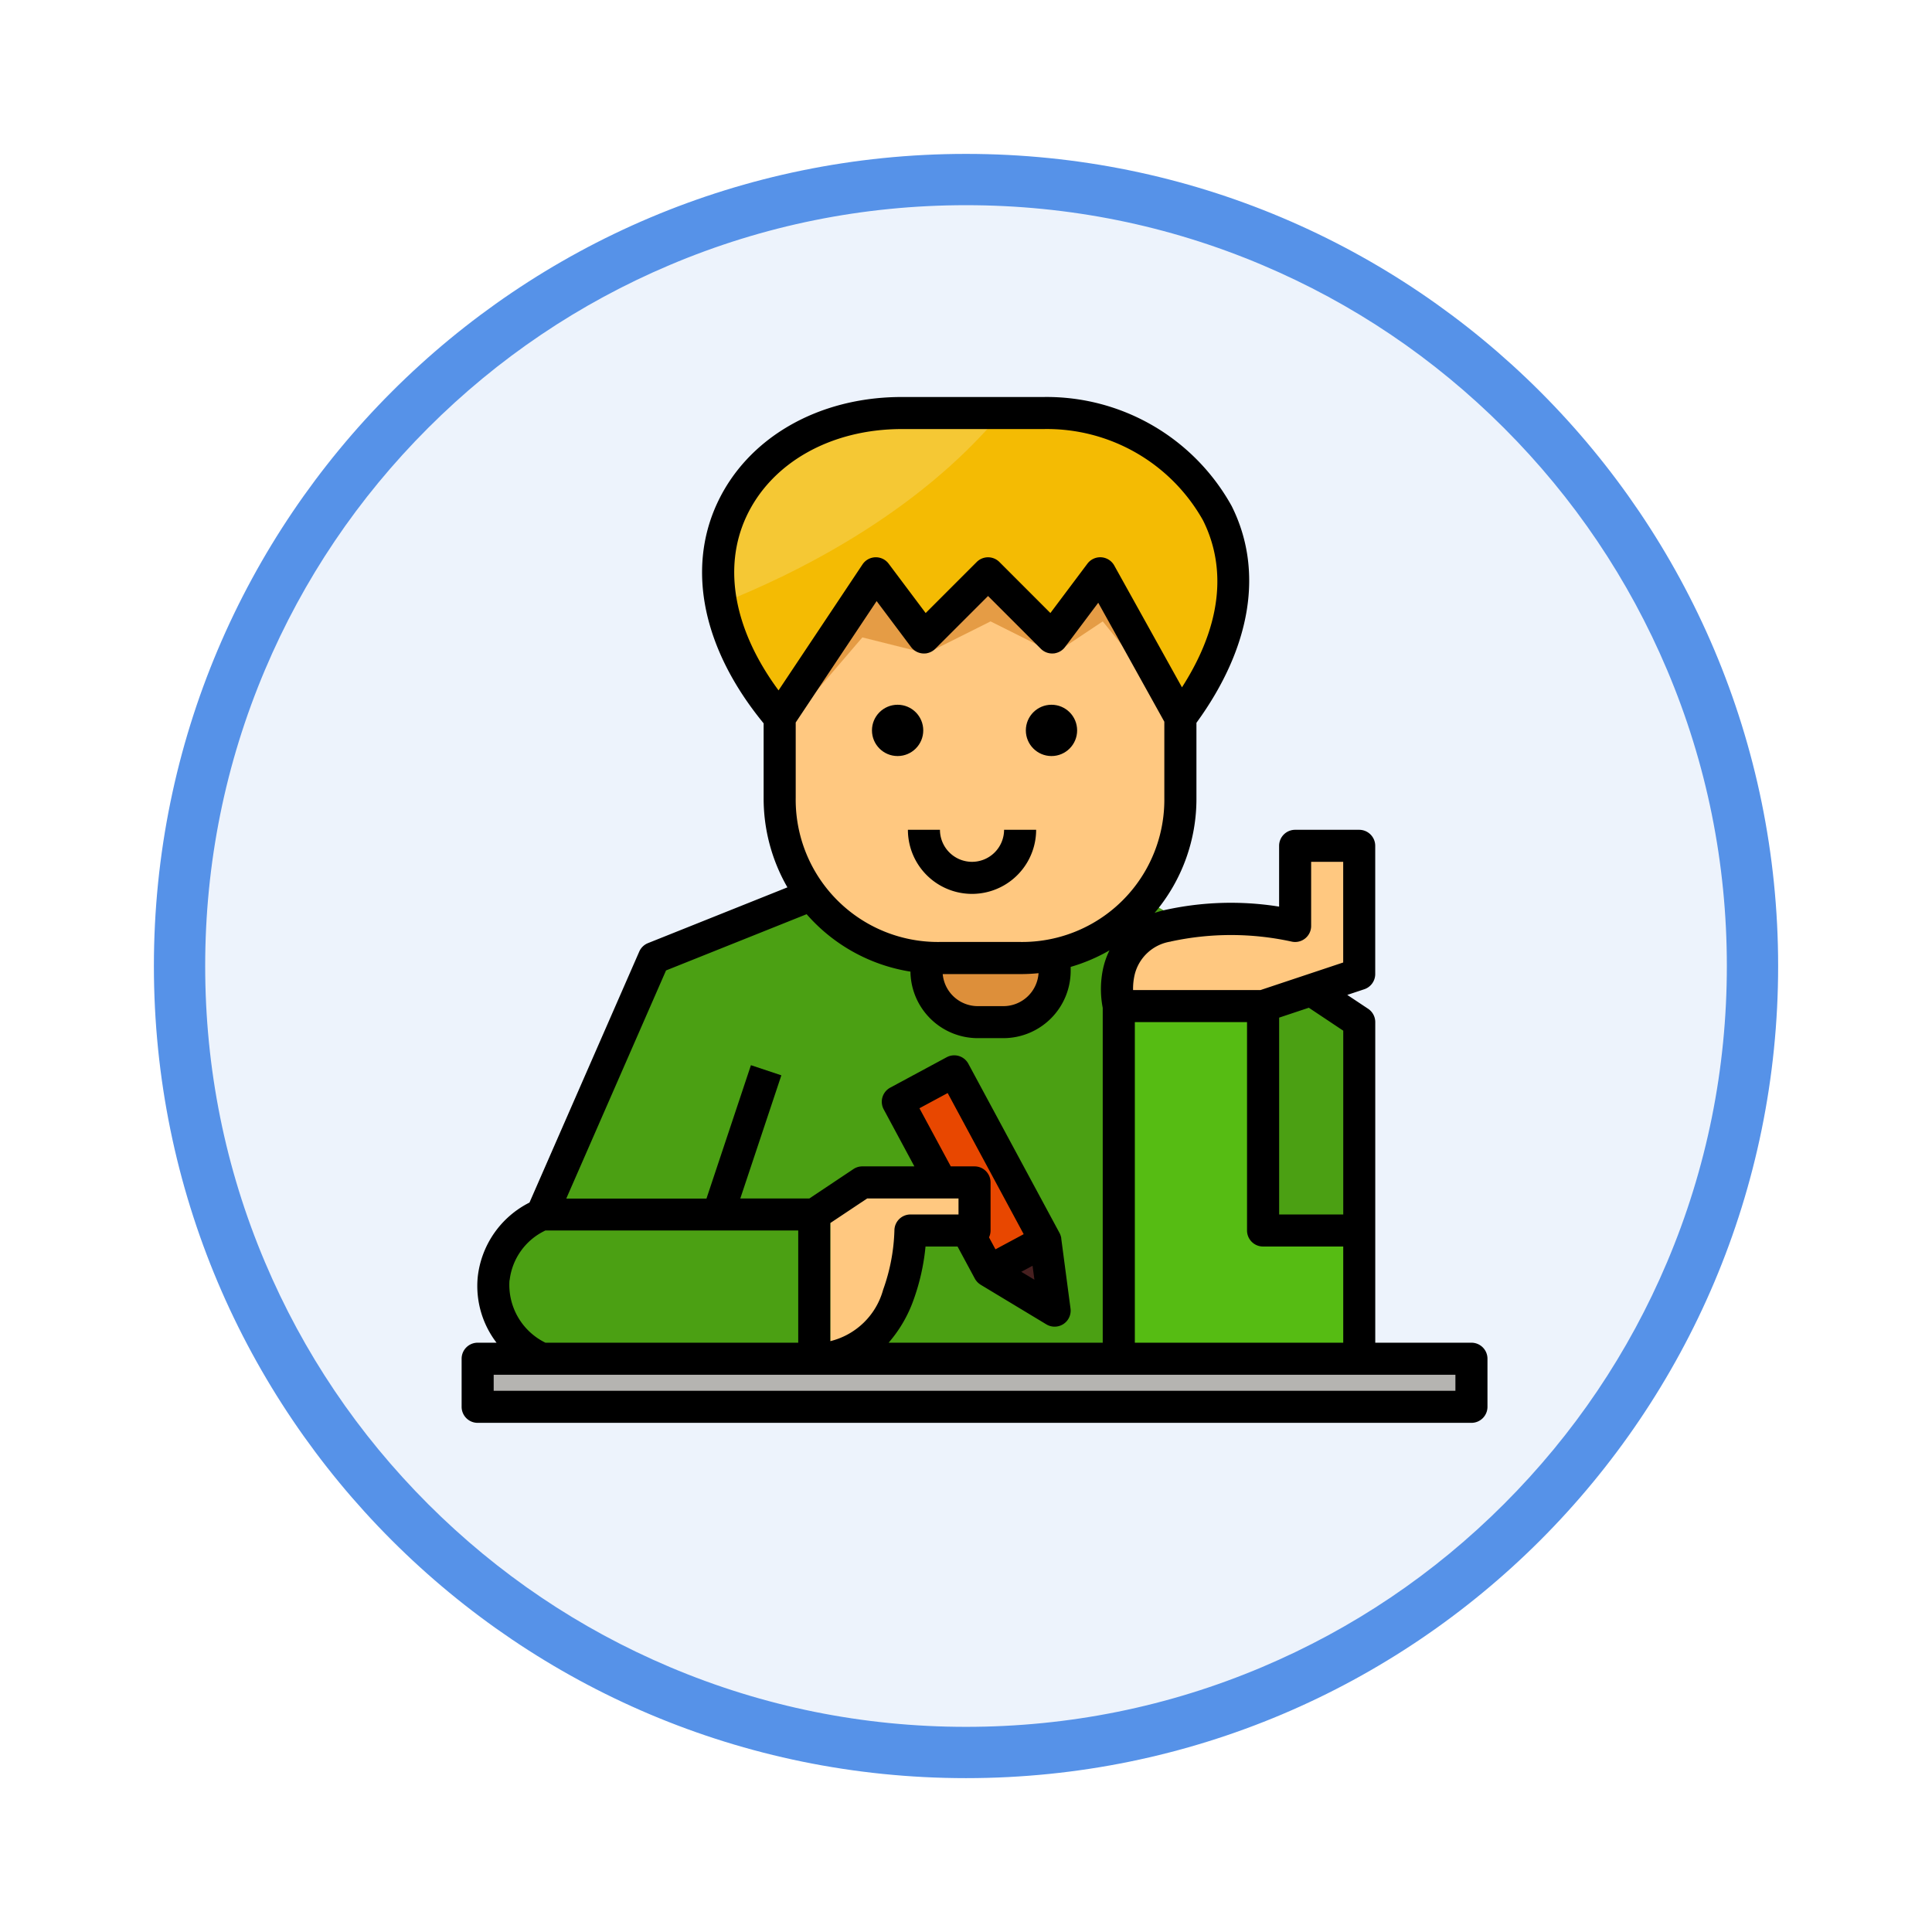 <svg xmlns="http://www.w3.org/2000/svg" xmlns:xlink="http://www.w3.org/1999/xlink" width="113" height="113" viewBox="0 0 113 113">
  <defs>
    <filter id="Trazado_982547" x="0" y="0" width="113" height="113" filterUnits="userSpaceOnUse">
      <feOffset dy="3" input="SourceAlpha"/>
      <feGaussianBlur stdDeviation="3" result="blur"/>
      <feFlood flood-opacity="0.161"/>
      <feComposite operator="in" in2="blur"/>
      <feComposite in="SourceGraphic"/>
    </filter>
  </defs>
  <g id="Grupo_1207602" data-name="Grupo 1207602" transform="translate(-1217 -2069.78)">
    <g id="Grupo_1207257" data-name="Grupo 1207257" transform="translate(0 -8747.046)">
      <g id="Grupo_1204128" data-name="Grupo 1204128" transform="translate(0 6976.49)">
        <g id="Grupo_1203961" data-name="Grupo 1203961" transform="translate(0.44 1899.461)">
          <g id="Grupo_1203500" data-name="Grupo 1203500" transform="translate(0 -197.72)">
            <g id="Grupo_1202592" data-name="Grupo 1202592" transform="translate(1225.561 2144.596)">
              <g id="Grupo_1172010" data-name="Grupo 1172010" transform="translate(0)">
                <g id="Grupo_1171046" data-name="Grupo 1171046">
                  <g id="Grupo_1148525" data-name="Grupo 1148525">
                    <g transform="matrix(1, 0, 0, 1, -9, -6)" filter="url(#Trazado_982547)">
                      <g id="Trazado_982547-2" data-name="Trazado 982547" transform="translate(9 6)" fill="#edf3fc">
                        <path d="M 47.5 93.5 C 41.289 93.5 35.265 92.284 29.595 89.886 C 24.118 87.569 19.198 84.252 14.973 80.027 C 10.748 75.802 7.431 70.882 5.114 65.405 C 2.716 59.735 1.5 53.711 1.5 47.5 C 1.5 41.289 2.716 35.265 5.114 29.595 C 7.431 24.118 10.748 19.198 14.973 14.973 C 19.198 10.748 24.118 7.431 29.595 5.114 C 35.265 2.716 41.289 1.5 47.5 1.5 C 53.711 1.5 59.735 2.716 65.405 5.114 C 70.882 7.431 75.802 10.748 80.027 14.973 C 84.252 19.198 87.569 24.118 89.886 29.595 C 92.284 35.265 93.5 41.289 93.5 47.5 C 93.5 53.711 92.284 59.735 89.886 65.405 C 87.569 70.882 84.252 75.802 80.027 80.027 C 75.802 84.252 70.882 87.569 65.405 89.886 C 59.735 92.284 53.711 93.5 47.5 93.5 Z" stroke="none"/>
                        <path d="M 47.5 3 C 41.491 3 35.664 4.176 30.18 6.496 C 24.881 8.737 20.122 11.946 16.034 16.034 C 11.946 20.122 8.737 24.881 6.496 30.18 C 4.176 35.664 3 41.491 3 47.5 C 3 53.509 4.176 59.336 6.496 64.82 C 8.737 70.119 11.946 74.878 16.034 78.966 C 20.122 83.054 24.881 86.263 30.18 88.504 C 35.664 90.824 41.491 92 47.5 92 C 53.509 92 59.336 90.824 64.82 88.504 C 70.119 86.263 74.878 83.054 78.966 78.966 C 83.054 74.878 86.263 70.119 88.504 64.82 C 90.824 59.336 92 53.509 92 47.5 C 92 41.491 90.824 35.664 88.504 30.18 C 86.263 24.881 83.054 20.122 78.966 16.034 C 74.878 11.946 70.119 8.737 64.82 6.496 C 59.336 4.176 53.509 3 47.5 3 M 47.5 0 C 73.734 0 95 21.266 95 47.5 C 95 73.734 73.734 95 47.5 95 C 21.266 95 0 73.734 0 47.5 C 0 21.266 21.266 0 47.5 0 Z" stroke="none" fill="#5692e8"/>
                      </g>
                    </g>
                  </g>
                </g>
              </g>
            </g>
          </g>
        </g>
      </g>
    </g>
    <g id="writing_4072257" transform="translate(1244 2093)">
      <path id="Trazado_1051176" data-name="Trazado 1051176" d="M66.46,275.187V255.5L53.335,248H34.585l-9.375,3.75-6.562,15a4.555,4.555,0,0,0,0,8.438Z" transform="translate(-13.961 -218.938)" fill="#4ba013"/>
      <path id="Trazado_1051177" data-name="Trazado 1051177" d="M232,264v2.627a3,3,0,0,0,3,3h1.5a3,3,0,0,0,3-3V264Z" transform="translate(-204.813 -233.063)" fill="#dd8f3a"/>
      <path id="Trazado_1051178" data-name="Trazado 1051178" d="M182.177,72V87a9.256,9.256,0,0,1-9.375,9.375h-4.687A9.256,9.256,0,0,1,158.74,87V72Z" transform="translate(-140.138 -63.563)" fill="#ffc880"/>
      <path id="Trazado_1051179" data-name="Trazado 1051179" d="M155.038,25.812C162.675,15.63,154.67,8,147.033,8h-8.292c-8.91,0-14.95,8.61-7.141,17.812l5.625-8.437,2.813,3.75,3.75-3.75,3.75,3.75,2.813-3.75Z" transform="translate(-112.998 -7.063)" fill="#f4bb03"/>
      <path id="Trazado_1051180" data-name="Trazado 1051180" d="M177.49,88l-2.812,3.75L170.927,88l-3.75,3.75L164.365,88l-5.625,8.437v.953l4.835-5.641,3.75.938,3.75-1.875,3.75,1.875,2.812-1.875,4.54,5.625Z" transform="translate(-140.138 -77.688)" fill="#e59c45"/>
      <path id="Trazado_1051181" data-name="Trazado 1051181" d="M144.564,8h-5.819C132.067,8,127,12.837,128.171,19.135,132.238,17.53,139.588,14,144.564,8Z" transform="translate(-113.002 -7.063)" fill="#fcfbfa" opacity="0.2"/>
      <path id="Trazado_1051182" data-name="Trazado 1051182" d="M8,480H66.125v2.813H8Z" transform="translate(-7.063 -423.75)" fill="#b5b4b1"/>
      <path id="Trazado_1051183" data-name="Trazado 1051183" d="M220.208,343.044l-2.543-4.72,3.3-1.778,5.335,9.9-3.3,1.778-1.277-2.371" transform="translate(-192.157 -297.106)" fill="#e84700"/>
      <path id="Trazado_1051184" data-name="Trazado 1051184" d="M263.192,422.841l3.845,2.316-.543-4.094Z" transform="translate(-232.349 -371.72)" fill="#472020"/>
      <path id="Trazado_1051185" data-name="Trazado 1051185" d="M176,402.312c5.625,0,5.625-7.5,5.625-7.5h3.75V392h-6.562L176,393.875Z" transform="translate(-155.375 -346.063)" fill="#ffc880"/>
      <path id="Trazado_1051186" data-name="Trazado 1051186" d="M327.215,233.375s-.937-3.75,2.813-4.687a17.42,17.42,0,0,1,7.5,0V224h3.75v7.5l-5.625,1.875Z" transform="translate(-288.778 -197.75)" fill="#ffc880"/>
      <path id="Trazado_1051187" data-name="Trazado 1051187" d="M46.2,400.938v8.437H44.327v-7.5H27.91a4.883,4.883,0,0,1,1.417-.937l.41-.937H45.264A.937.937,0,0,1,46.2,400.938Z" transform="translate(-24.639 -353.125)" fill="#56bc13"/>
      <path id="Trazado_1051188" data-name="Trazado 1051188" d="M342.062,317.125h-5.625V304H328v20.625h14.062Z" transform="translate(-289.563 -268.375)" fill="#56bc13"/>
      <path id="Trazado_1051189" data-name="Trazado 1051189" d="M226.49,217.875A1.877,1.877,0,0,1,224.615,216H222.74a3.75,3.75,0,0,0,7.5,0h-1.875A1.877,1.877,0,0,1,226.49,217.875Z" transform="translate(-196.638 -190.688)"/>
      <path id="Trazado_1051190" data-name="Trazado 1051190" d="M59.062,55.312H53.437V36.562a.938.938,0,0,0-.417-.78L51.8,34.971l.994-.331a.937.937,0,0,0,.641-.889v-7.5a.938.938,0,0,0-.937-.937H48.75a.938.938,0,0,0-.937.937v3.556a17.851,17.851,0,0,0-6.79.223c-.172.043-.335.092-.492.144a10.308,10.308,0,0,0,2.447-6.735V19.056C46.19,14.642,46.925,10.15,45.04,6.38a12.374,12.374,0,0,0-11-6.38H25.743c-4.884,0-9.021,2.385-10.8,6.223-1.8,3.892-.808,8.565,2.721,12.864v4.35a10.408,10.408,0,0,0,1.391,5.243L10.9,31.942a.937.937,0,0,0-.511.495L3.969,47.116A5.555,5.555,0,0,0,.942,51.469a5.454,5.454,0,0,0,1.1,3.844H.937A.937.937,0,0,0,0,56.25v2.812A.937.937,0,0,0,.937,60H59.062A.937.937,0,0,0,60,59.062V56.25a.937.937,0,0,0-.937-.937ZM41.477,31.847a16.6,16.6,0,0,1,7.045,0,.937.937,0,0,0,1.165-.909v-3.75h1.875v5.887l-4.84,1.613H39.272a3.621,3.621,0,0,1,.093-.9,2.574,2.574,0,0,1,2.113-1.937Zm5.4,17.84h4.687v5.625H39.375V36.562h6.562V48.75A.937.937,0,0,0,46.875,49.687Zm.938-1.875V36.3l1.736-.579,2.014,1.342V47.812ZM41.1,23.437a8.319,8.319,0,0,1-8.437,8.437H27.977a8.319,8.319,0,0,1-8.437-8.437v-4.4l4.733-7.1,2.017,2.69a.937.937,0,0,0,1.413.1l3.087-3.087,3.087,3.087a.938.938,0,0,0,1.413-.1l1.945-2.593L41.1,18.992ZM33.743,33.7a2.062,2.062,0,0,1-2.054,1.928h-1.5a2.062,2.062,0,0,1-2.051-1.875h4.53a10.773,10.773,0,0,0,1.078-.053ZM18.536,17.159c-2.586-3.5-3.279-7.147-1.891-10.148,1.467-3.168,4.953-5.136,9.1-5.136h8.292a10.466,10.466,0,0,1,9.328,5.344c1.031,2.061,1.58,5.369-1.233,9.762L38.172,9.857A.938.938,0,0,0,36.6,9.75l-2.164,2.885L31.453,9.65a.937.937,0,0,0-1.326,0l-2.986,2.986L24.977,9.75a.937.937,0,0,0-1.53.042ZM11.955,33.54l8.224-3.29a10.175,10.175,0,0,0,6.072,3.359A3.94,3.94,0,0,0,30.186,37.5h1.5a3.94,3.94,0,0,0,3.936-3.936v-.232a10.212,10.212,0,0,0,2.27-.967,4.656,4.656,0,0,0-.373,1.063,5.756,5.756,0,0,0-.022,2.3V55.312H24.975a7.784,7.784,0,0,0,1.45-2.483,12.725,12.725,0,0,0,.707-3.142h1.874l1.012,1.879s0,0,0,0a.934.934,0,0,0,.068.107c.009.013.02.023.03.036s.032.041.05.059.035.033.053.049.026.024.039.035.041.029.062.044.023.018.037.026l.009.006h0L34.2,54.24a.937.937,0,0,0,1.413-.926l-.542-4.094c0-.007,0-.015,0-.022,0-.023-.008-.047-.014-.07l-.009-.036c-.006-.023-.014-.046-.022-.069s-.007-.021-.011-.031a.938.938,0,0,0-.043-.094h0l-5.334-9.9a.937.937,0,0,0-1.27-.381l-3.3,1.778a.938.938,0,0,0-.381,1.27L26.48,45H23.437a.937.937,0,0,0-.52.157l-2.576,1.718H16.3l2.4-7.2-1.779-.593-2.6,7.8h-8.2ZM31.223,49.851l-.377-.7a.932.932,0,0,0,.091-.4V45.937A.938.938,0,0,0,30,45H28.61l-1.833-3.4,1.651-.889,4.446,8.254Zm2.17.961.108.816-.767-.462Zm-4.331-3.937v.938H26.25a.939.939,0,0,0-.937.936,11.15,11.15,0,0,1-.659,3.463,4.253,4.253,0,0,1-3.091,3.011V48.314l2.159-1.439ZM2.808,51.656A3.684,3.684,0,0,1,4.9,48.75H19.687v6.562H4.9a3.763,3.763,0,0,1-2.1-3.656Zm55.317,6.469H1.875v-.937h56.25Z"/>
      <circle id="Elipse_13406" data-name="Elipse 13406" cx="1.5" cy="1.5" r="1.5" transform="translate(24 18)"/>
      <circle id="Elipse_13407" data-name="Elipse 13407" cx="1.5" cy="1.5" r="1.5" transform="translate(33 18)"/>
    </g>
  </g>
</svg>
